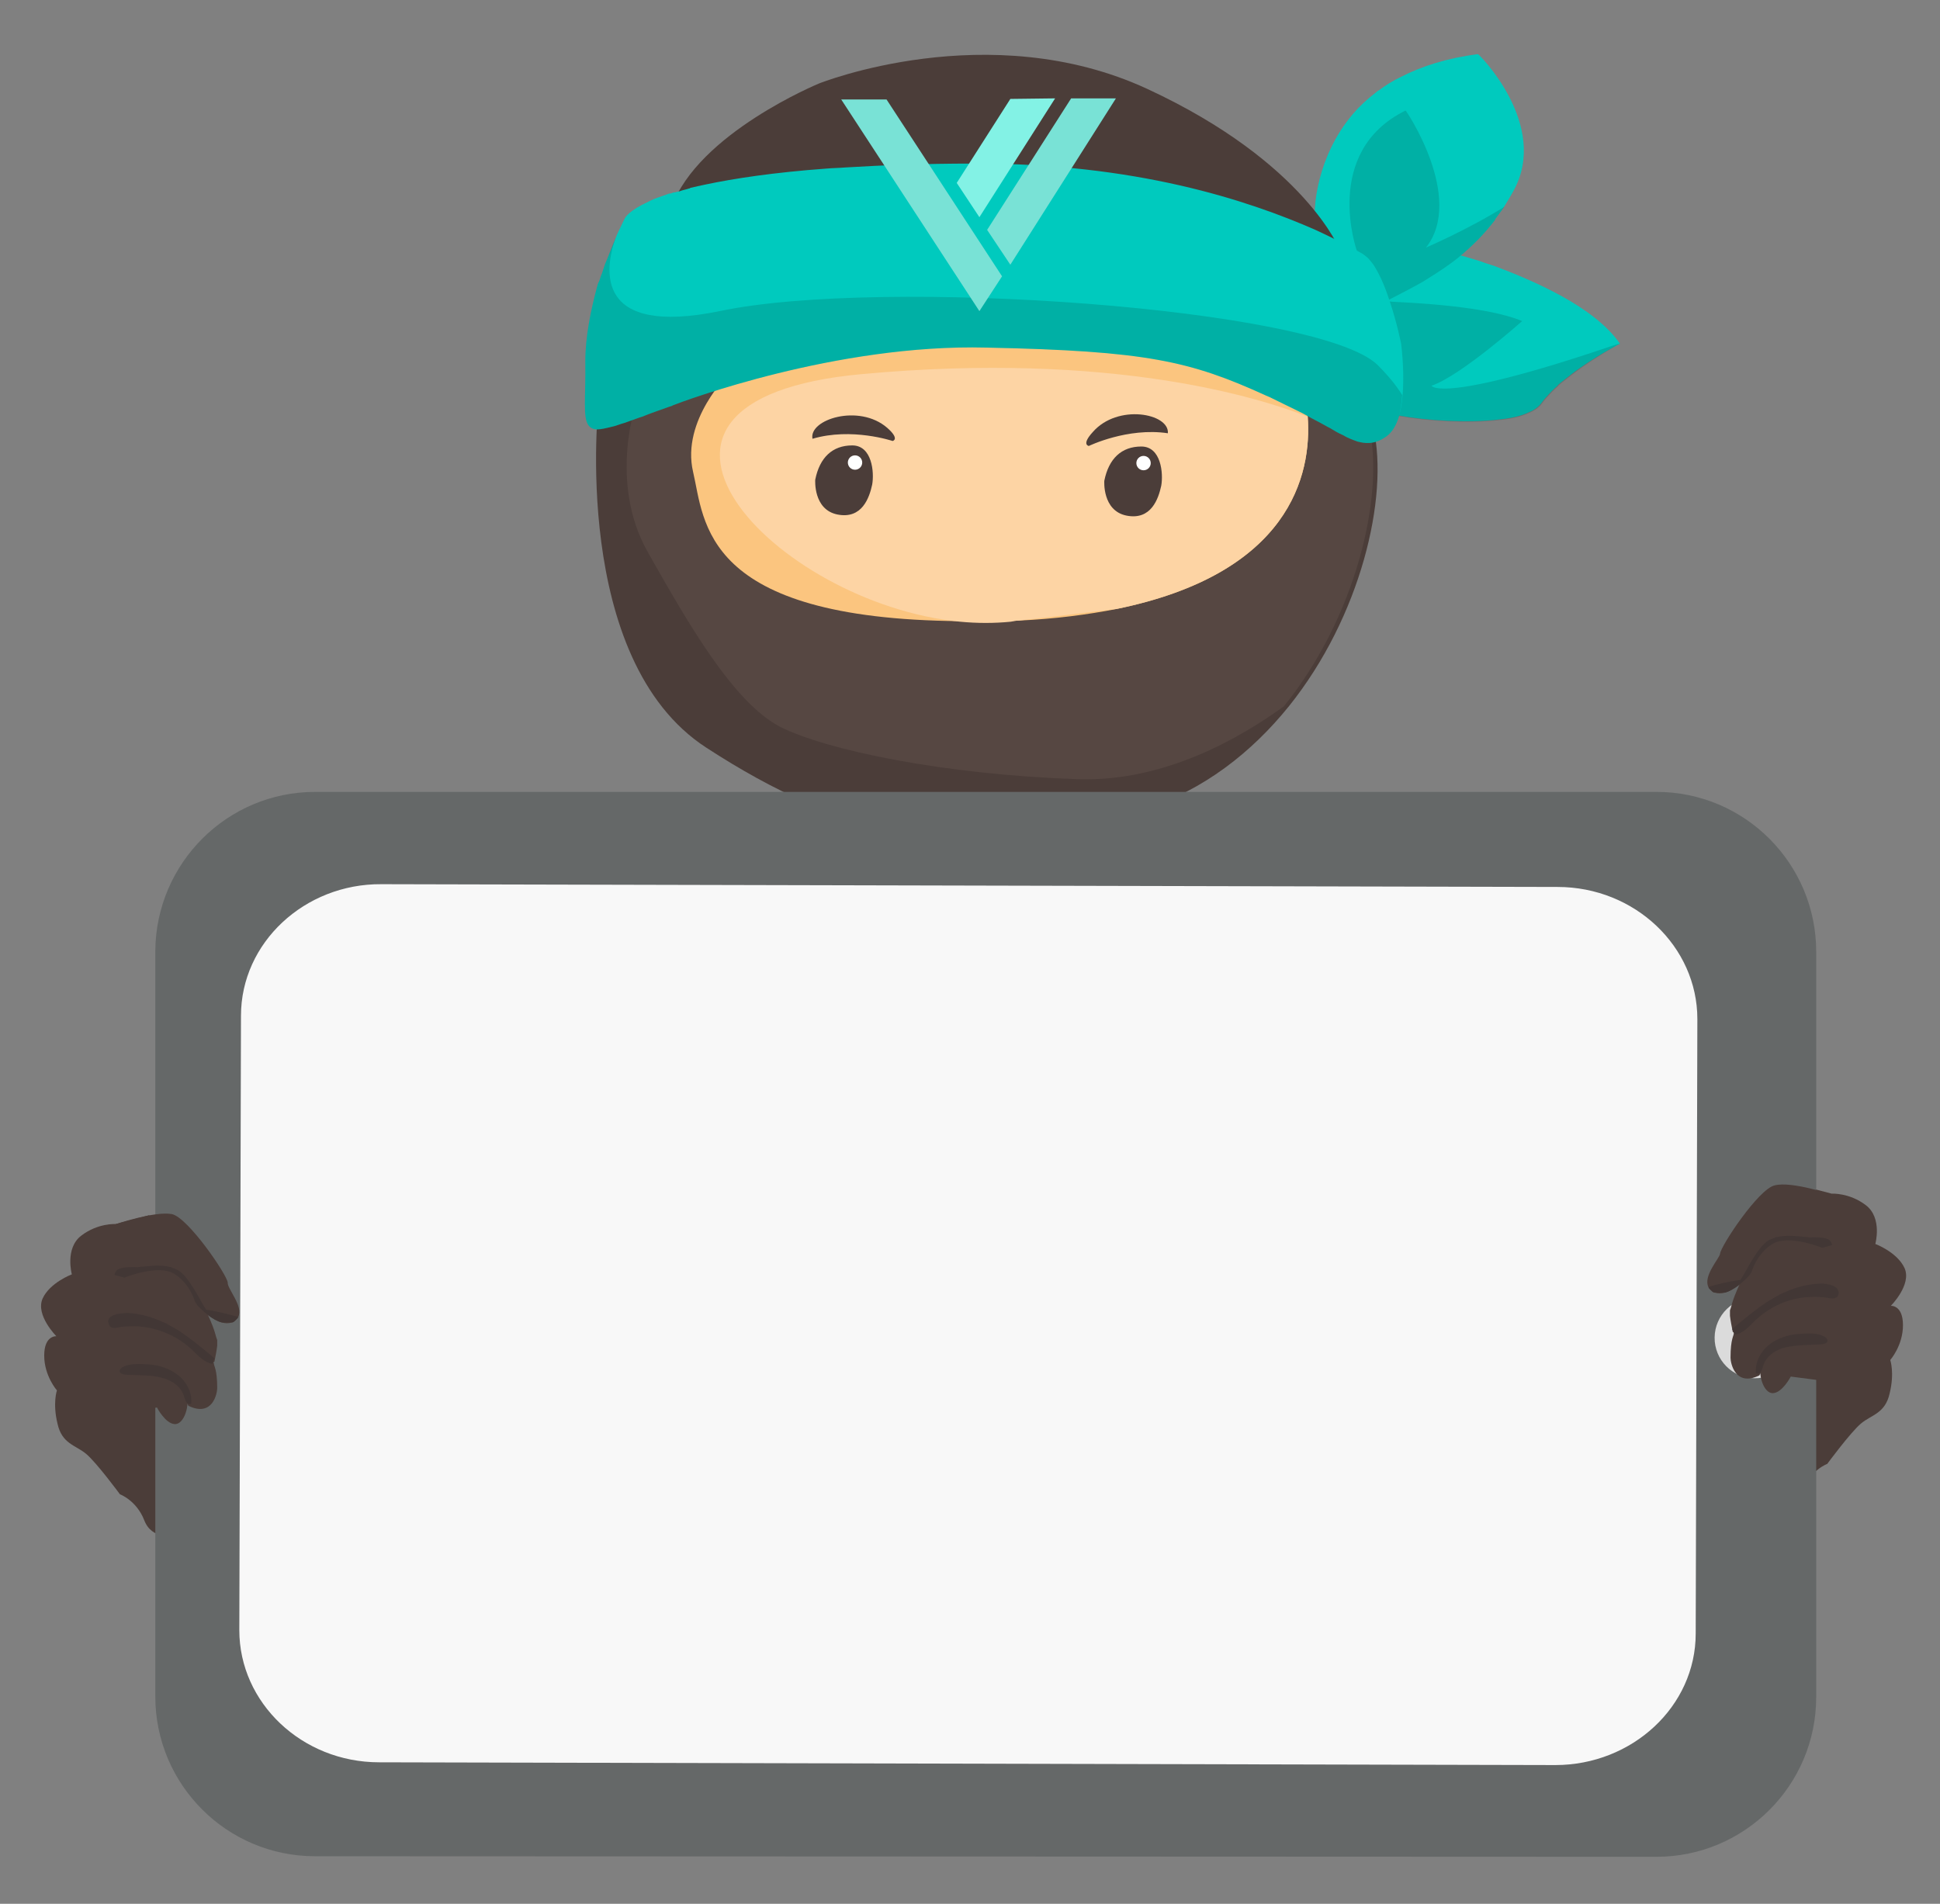 <?xml version="1.0" encoding="utf-8"?>
<!-- Generator: Adobe Illustrator 24.3.0, SVG Export Plug-In . SVG Version: 6.00 Build 0)  -->
<svg version="1.1" id="Camada_1" xmlns="http://www.w3.org/2000/svg" xmlns:xlink="http://www.w3.org/1999/xlink" x="0px" y="0px"
	 viewBox="0 0 351 344.5" style="enable-background:new 0 0 351 344.5;" xml:space="preserve">
<rect x="0" y="0" width="351" height="344.5" fill="#808080" stroke="none"/>
<style type="text/css">
	.st0{fill:#4B3D39;}
	.st1{fill:#161616;}
	.st2{fill:#AE3418;}
	.st3{fill:#00CABE;}
	.st4{opacity:0.13;enable-background:new    ;}
	.st5{fill:#564742;}
	.st6{fill:#FBC57F;}
	.st7{fill:#FDD4A4;}
	.st8{fill:#FFFFFF;}
	.st9{fill:none;}
	.st10{fill:#79E2D6;}
	.st11{fill:#83F2E5;}
	.st12{fill:#656868;}
	.st13{fill:#DBDBDB;}
	.st14{fill:#F8F8F8;}
	.st15{display:none;}
	.st16{fill:#423735;}
</style>
<g id="Camada_3">
</g>
<g id="Camada_1_2_">
	<g>
		<path class="st0" d="M286.9,217.8c-1.4,14-12,25.9-24.5,32.1c-12.6,6.3-27,7.7-41.1,8c-3.4,0-6.7,0-10.1,0.1
			c-7.1-0.2-14.2-0.5-21.3-1.1c-12.8-1.1-25.6-2.9-38.4-5.2c-7.2-1.3-14.5-2.7-21.7-4.3c-1.1-0.3-2.3-0.5-3.5-0.8
			c-10.6-2.3-21.3-5-30.6-10.8c-9.1-5.9-16.5-15.6-16.6-26.4L77.9,192c22.4-3.3,44-10.8,63.7-22c0.6-0.3,1.2-0.7,1.8-1
			c2-1.2,4.1-2.4,6.1-3.7c2.3-1.4,4.6-2.7,7-4c0.2-0.1,0.4-0.2,0.7-0.4c0-0.1,0-0.1-0.1-0.2c-0.2-0.6-0.3-1.1-0.5-1.7
			c-1.2-5.2-1.1-10.9,1.7-15.4l46.6-8.7c2.9,7.1,2.5,15.3,0.2,22.6c-0.2,0.6-0.4,1.1-0.6,1.7c0.1,0,0.2,0.1,0.3,0.1
			c0.2,0.1,0.3,0.1,0.5,0.2c2.7,1.2,5.4,2.5,8,3.8c2.1,1.1,4.2,2.3,6.2,3.5c0.5,0.3,1,0.6,1.5,0.9c15,9.2,29.1,20.7,45.9,25.9
			c4.5,1.4,9.3,2.5,13.1,5.3C285.6,203.2,287.6,210.8,286.9,217.8z"/>
		<g>
			<path class="st1" d="M286.2,217.9c-1.8,17.2-16.6,29.6-32,34.8c-9.1,3-18.7,4.2-28.3,4.5c-10.3,0.5-20.6,0.2-30.9-0.5
				c-21.1-1.5-42-5-62.7-9.4c-17.3-3.7-37.6-7.5-48-23.7c-2.2-3.5-3.8-7.5-4.4-11.7c-0.2-1.7-0.2-3.4-0.3-5.2
				c-0.3-4.6-0.6-9.2-0.9-13.8c0-0.4,0-0.7-0.1-1.1c-0.2,0.2-0.3,0.4-0.5,0.6c22-3.2,43.3-10.5,62.7-21.4c5.6-3.1,11-6.7,16.7-9.8
				c0.2-0.1,0.4-0.5,0.3-0.7c-1.5-4.2-1.7-9.1-0.5-13.3c0.3-1.1,0.8-2,1.3-3c0.2-0.4-0.2-0.1,0-0.3c0.2-0.1,0.6-0.1,0.8-0.1
				c3.2-0.6,6.3-1.2,9.5-1.7c9.6-1.8,19.3-3.6,28.9-5.4c2.4-0.4,4.9-0.9,7.3-1.3c-0.3-0.1-0.5-0.3-0.8-0.4c3.1,7.7,2.3,16.3-0.4,24
				c-0.1,0.3,0.1,0.6,0.4,0.8c13.5,5.5,25.2,14.4,37.4,22.1c5.9,3.8,12,7.2,18.4,9.9c3.1,1.3,6.2,2.3,9.4,3.3c3.4,1,6.9,2.1,9.8,4.2
				C285.2,203.4,286.9,211,286.2,217.9c-0.1,0.8,1.2,0.8,1.2,0c0.6-5.9-0.7-12.3-4.5-17c-4.4-5.5-11.6-6.5-17.9-8.7
				c-13.9-4.8-25.9-13.7-38.1-21.6c-7.1-4.7-14.4-8.9-22.4-12.2c0.1,0.3,0.3,0.5,0.4,0.8c2.8-7.9,3.5-16.7,0.4-24.6
				c-0.1-0.3-0.4-0.5-0.8-0.4c-6.8,1.2-13.6,2.6-20.5,3.8c-8.4,1.5-16.8,3.2-25.2,4.7c-0.3,0-0.6,0.1-0.8,0.2
				c-1.1,0.4-1.7,2.7-2,3.7c-1.5,4.5-1.3,9.9,0.3,14.3c0.1-0.2,0.2-0.5,0.3-0.7c-5,2.8-9.8,5.8-14.8,8.7c-4.7,2.7-9.6,5.2-14.6,7.6
				c-10.1,4.7-20.6,8.4-31.3,11.2c-6.1,1.5-12.2,2.8-18.4,3.7c-0.3,0-0.5,0.4-0.5,0.6c0.2,4,0.5,8.1,0.8,12.1
				c0.3,5.3,0.5,10.4,2.6,15.4c7.5,17.7,27,23.7,44.1,27.5c20.9,4.7,42.1,8.5,63.6,10.5c10.8,0.9,21.6,1.4,32.4,1.2
				c9.8-0.1,19.8-0.9,29.3-3.4c16-4.3,31.6-14.9,36.3-31.6c0.5-1.9,0.9-3.8,1.1-5.7C287.6,217,286.3,217.1,286.2,217.9z"/>
		</g>
	</g>
	<g>
		<path class="st2" d="M216.9,264.9c1.9,4.2,3.6,9.5,0.5,12.9c-2.7,2.9-7.7,2.7-11,0.7c-3.4-2.1-5.4-5.6-7.4-9
			c-2.5-4.3-5.1-8.6-7.7-12.9c-5.7-9.7-11.5-19.4-17.2-29.1c-7.3,8.3-14.8,16.5-22.6,24.4c-5.8,5.8-11.6,11.7-17.6,17.3
			c-3.4,3.2-8,6.6-12.4,5c-3.7-1.4-5.2-6-4.4-9.8c0.9-3.8,3.6-6.9,6.1-9.8c1.9-2.2,3.8-4.4,5.8-6.6c11.3-13.1,22.7-26.2,34-39.3
			c-7.6-12.8-15.1-25.6-22.7-38.4c0.6-0.3,1.2-0.7,1.8-1c2.1-1.2,4.2-2.5,6.3-3.7c2.4-1.4,4.7-2.8,7.2-4.1
			c7.6,10.2,14.8,20.5,21.7,31.1c9.6-11.1,19.3-22.4,29-33.5c2.8,1.1,5.6,2.4,8.3,3.7c2.2,1.1,4.4,2.3,6.5,3.5
			c-10.1,15.4-21.1,30.2-32.6,44.6c9.1,15.3,17.5,30.9,25.1,46.9C214.5,259.9,215.7,262.4,216.9,264.9z"/>
		<g>
			<path class="st1" d="M216.3,265.2c1.7,3.9,4.1,10.2-0.5,13.1c-4.3,2.7-9.6-0.1-12.5-3.4c-1.7-2-3-4.3-4.3-6.6
				c-1.5-2.5-2.9-5-4.4-7.5c-3.1-5.3-6.2-10.5-9.3-15.8c-3.5-6-7.1-12-10.7-17.9c-0.2-0.3-0.7-0.4-1-0.1
				c-6.8,7.7-13.7,15.4-20.9,22.7c-3.7,3.7-7.4,7.4-11,11.2c-1.9,1.8-3.7,3.6-5.6,5.3c-1.8,1.7-3.6,3.4-5.5,4.9
				c-3.4,2.5-8.7,4.4-11.6,0.3c-2.5-3.6-1.4-8,0.7-11.4c2.7-4.1,6.3-7.7,9.5-11.4c3.5-4,7-8,10.4-12.1c7.9-9.1,15.8-18.3,23.8-27.4
				c0.2-0.2,0.2-0.5,0.1-0.8c-7.6-12.8-15.1-25.6-22.7-38.4c-0.1,0.3-0.1,0.6-0.2,0.9c5.1-2.9,10.1-6.2,15.3-9
				c-0.3-0.1-0.6-0.1-0.9-0.2c7.6,10.2,14.7,20.4,21.7,31.1c0.2,0.3,0.7,0.4,1,0.1c9.6-11.1,19.3-22.4,29-33.5
				c-0.2,0.1-0.4,0.1-0.6,0.2c5.1,2,10,4.4,14.7,7c-0.1-0.3-0.1-0.6-0.2-0.9c-10.1,15.4-21,30.1-32.5,44.5c-0.2,0.2-0.2,0.5-0.1,0.8
				C198.2,228.5,207.8,246.6,216.3,265.2c0.3,0.7,1.4,0.1,1.1-0.6c-8.6-18.7-18.1-36.8-28.6-54.4c0,0.3-0.1,0.5-0.1,0.8
				c11.6-14.4,22.6-29.3,32.7-44.7c0.2-0.3,0.1-0.7-0.2-0.9c-4.8-2.7-9.8-5.2-15-7.2c-0.2-0.1-0.5,0-0.6,0.2
				c-9.6,11.1-19.3,22.4-29,33.5c0.3,0,0.7,0.1,1,0.1c-6.9-10.6-14.1-20.9-21.7-31.1c-0.2-0.3-0.5-0.4-0.9-0.2
				c-5.2,2.8-10.2,6.1-15.3,9c-0.3,0.2-0.4,0.6-0.2,0.9c7.6,12.8,15.1,25.6,22.7,38.4c0-0.3,0.1-0.5,0.1-0.8
				c-7.6,8.7-15,17.4-22.6,26.1c-3.8,4.3-7.6,8.7-11.2,13.1c-3.4,3.8-7.2,7.6-9.9,11.9c-2.2,3.3-3.4,7.3-1.7,11.1
				c1.4,3.5,4.9,5.5,8.7,4.7c4.6-0.9,8.2-4.9,11.5-8.1c4-3.8,8-7.7,11.9-11.7c8.8-8.8,17.3-18,25.5-27.4c-0.3,0-0.7-0.1-1-0.1
				c7.1,12,14.1,23.8,21.2,35.8c1.6,2.7,3.1,5.4,4.8,8.1c1.4,2.2,2.9,4.4,4.8,6.1c3.3,2.9,8.8,4.3,12.6,1.3
				c4.6-3.6,2.4-10.1,0.4-14.5C217.1,263.9,216,264.5,216.3,265.2z"/>
		</g>
	</g>
	<g>
		<path class="st3" d="M293.1,62.2c0,0-4.6,2.3-8.9,5.6c-0.6,0.5-1.3,1-1.9,1.5c-0.2,0.2-0.4,0.3-0.5,0.5c-0.7,0.6-1.3,1.2-1.9,1.9
			c-0.4,0.4-0.7,0.8-1,1.2c-0.5,0.7-1.3,1.3-2.3,1.7c-1.4,0.7-3.3,1.1-5.3,1.3c-5.7,0.7-13.2,0.2-18.2-0.7c-2.4-0.4-4.3-0.9-5.1-1.3
			c0,0-0.1,0-0.1-0.1l0,0c-0.6-0.4-1-1.3-1.5-2.6c-0.8-2.4-1.4-6-1.8-9.7c0-0.3-0.1-0.6-0.1-0.9c0-0.4-0.1-0.8-0.1-1.2
			c0-0.3-0.1-0.6-0.1-0.9c0-0.4-0.1-0.7-0.1-1.1l0,0c0-0.2,0-0.5-0.1-0.7c0-0.3-0.1-0.7-0.1-1c-0.3-4.1-0.5-7.3-0.5-7.3l2.1-0.2
			l2-0.2l0.6-0.1l2.1-0.2l1.6-0.2l2.8-0.3l1.8-0.2l7.7-0.8l0,0c0.1,0,1.4,0.4,3.4,1c0.8,0.3,1.7,0.6,2.7,0.9
			C277.2,50.7,288.4,55.4,293.1,62.2z"/>
		<path class="st3" d="M273.8,34.6c-0.6,1.1-1.3,2.2-1.9,3.2c-0.2,0.3-0.4,0.5-0.6,0.8c-0.3,0.4-0.5,0.7-0.8,1.1c0,0,0,0,0,0.1
			c-2,2.6-4.1,4.7-6.4,6.6l0,0c-1.8,1.5-3.8,2.8-5.9,4.1c-0.3,0.2-0.5,0.3-0.8,0.5c-2.1,1.2-4.3,2.3-6.6,3.5
			c-1.8,0.9-3.7,1.7-5.6,2.6c-0.4,0.2-0.9,0.4-1.2,0.5c-0.6,0.2-1.2,0.3-1.7,0.4c-0.4,0-0.7,0-1,0c-0.2,0-0.4-0.1-0.5-0.1
			s-0.1,0-0.2-0.1c-0.2-0.1-0.5-0.2-0.7-0.3c-0.1-0.1-0.3-0.2-0.4-0.3c-3.3-2.7-2.8-11-2.2-15.8c0.3-2.1,0.6-3.5,0.6-3.5
			s0.1-9.3,6.9-17.3c1.2-1.4,2.6-2.7,4.3-4c0.1-0.1,0.2-0.2,0.3-0.2c1.2-0.9,2.6-1.8,4.1-2.5c3.7-1.9,8.3-3.4,13.9-4.1
			C267.4,9.6,280.5,22.6,273.8,34.6z"/>
		<path class="st4" d="M293.1,62.1c-32.7,11.2-34.1,7.7-34.1,7.7c5.3-1.8,16.4-11.7,16.4-11.7c-6.4-2.7-19.6-3.3-23.5-3.5l-0.9-0.1
			v0.1c-0.1,0-0.2,0-0.2,0h0.2l-2.5,19.5c0.9,0.4,2.6,0.8,4.7,1.2c5,0.9,12.5,1.4,18.2,0.7c2-0.2,3.9-0.6,5.3-1.3
			c1-0.4,1.8-1,2.3-1.7c0.3-0.4,0.6-0.8,1-1.2c0.6-0.7,1.2-1.3,1.9-1.9c0.1-0.2,0.3-0.3,0.5-0.5c0.6-0.5,1.3-1,1.9-1.5
			C288.7,64.5,293.2,62.2,293.1,62.1L293.1,62.1z"/>
		<path class="st4" d="M258,44.8c0,0,7.7-3.3,14.2-7.4c-0.1,0.1-0.2,0.3-0.3,0.4c-0.2,0.3-0.4,0.5-0.6,0.8c-0.3,0.4-0.5,0.7-0.8,1.1
			c0,0,0,0,0,0.1c-2,2.6-4.1,4.7-6.4,6.6l0,0c-1.8,1.5-3.8,2.8-5.9,4.1c-0.3,0.2-0.5,0.3-0.8,0.5c-2.1,1.2-4.3,2.3-6.6,3.5
			c-1.8,0.9-3.7,1.7-5.6,2.6c-0.4,0.2-0.9,0.4-1.2,0.5c-0.6,0.2-1.2,0.3-1.7,0.4c-0.4,0-0.7,0-1,0c-0.2,0-0.4-0.1-0.5-0.1
			s-0.1,0-0.2-0.1c-0.2-0.1-0.5-0.2-0.7-0.3c-0.1-0.1-0.3-0.2-0.4-0.3c-0.9-0.7-1.5-1.9-1.9-3.2c1.9-3.9,7.9-8.6,7.9-8.6
			s-6.4-17.9,8.8-25.4C254.3,19.8,265.1,35.8,258,44.8z"/>
		<path class="st0" d="M233.2,127.8c-6.7,8.3-15.4,15.2-26.3,18.7c-32,10.5-54.5,4.8-79.1-11.2c-24.7-16-19.5-62.4-19.5-62.4
			s8.4-21.9,13.2-35.4c4.8-13.4,26.7-22.4,26.7-22.4s30.7-12.3,59.4,1s34.9,29.3,34.9,29.3s0.8,6,2.6,15.6c0.9,4.7,2,10.3,3.4,16.5
			C251.3,90,246.2,111.6,233.2,127.8z"/>
		<path class="st5" d="M232.3,127.8c-7.7,5.6-21.5,13.7-37.2,13.2c-24.1-0.8-45.5-5.2-54-9.5c-8.5-4.5-16.6-18.7-23.9-31.6
			s-1.9-27.7-1.9-27.7L134,56.5l56.3-6.1c0,0,44.6,7.4,51.3,9.1c1,0.3,1.9,0.8,2.8,1.6c0.9,4.7,2,10.3,3.4,16.5
			C250.4,90,245.3,111.7,232.3,127.8z"/>
		<path class="st6" d="M202,110.2c-5.1,1-11,1.8-17.7,2.1c-1.4,0.1-2.9,0.1-4.3,0.1c-2.2,0-4.3,0-6.3,0c-46.8-0.4-46.2-18.1-48.3-27
			c-2.2-9.4,6.6-17.9,6.6-17.9c24.5-11.3,103.1-5.9,104.5,6.6c0,0.4,0.1,0.8,0.1,1.2C237.4,86,233.3,103.8,202,110.2z"/>
		<path class="st7" d="M202,110.2c-5.3,0.6-11.2,1.4-17.7,2.1c-0.5,0-0.9,0.1-1.4,0.2c-3,0.3-6.1,0.3-9.2,0
			c-33.4-3.2-68.9-40.1-17.8-44.8c45.5-4.2,72.3,4.4,80.7,7.7C237.4,86,233.3,103.8,202,110.2z"/>
		<path class="st0" d="M147.5,86.8c0,0-0.4,5.4,4,6.3c4.5,0.9,5.8-3.1,6.3-5.4c0.4-2.2,0-7.1-3.6-7.1S148.3,82.8,147.5,86.8z"/>
		<circle class="st8" cx="154.7" cy="83.7" r="1.3"/>
		<path class="st0" d="M199.8,87c0,0-0.4,5.4,4,6.3c4.5,0.9,5.8-3.1,6.3-5.4c0.4-2.2,0-7.1-3.6-7.1S200.6,83,199.8,87z"/>
		<circle class="st8" cx="206.9" cy="83.8" r="1.3"/>
		<path class="st0" d="M211.3,78.4c0.3-3.6-9.1-5.4-13.6-0.2c-2.1,2.3-0.7,2.5-0.7,2.5S204,77.3,211.3,78.4z"/>
		<path class="st0" d="M147,79.4c-0.7-3.5,8.4-6.4,13.5-2c2.4,2.1,1,2.4,1,2.4S154.1,77.3,147,79.4z"/>
		<path class="st3" d="M253.1,75.4c-0.5,1.6-1.2,2.8-2.3,3.6c-0.3,0.2-0.5,0.3-0.8,0.5c-0.1,0-0.1,0.1-0.2,0.1
			c-1.4,0.7-2.7,0.7-4.2,0.3c-0.8-0.3-1.7-0.6-2.7-1.2c-0.7-0.3-1.4-0.7-2.2-1.2c-0.8-0.4-1.6-0.9-2.6-1.4s-2.1-1.2-3.4-1.8
			c-1.4-0.7-3.1-1.5-4.9-2.4c-0.2-0.1-0.5-0.2-0.7-0.3l0,0c-13.8-6.3-21.7-8.1-50.6-8.7c-27.2-0.7-54.9,9.7-56.9,10.5h0.1
			c0,0-0.7,0.2-3.7,1.3c-0.5,0.2-1.1,0.4-1.8,0.7c-0.7,0.2-1.4,0.5-2.3,0.8c-0.5,0.2-1.1,0.4-1.5,0.5c-0.6,0.2-1.1,0.4-1.6,0.5
			c-1.2,0.3-2.1,0.5-2.7,0.5c-0.7,0-1.2-0.2-1.6-0.7c-1.1-1.4-0.5-5.1-0.6-11.6c0-4.5,1-9.3,2.1-13.4c0.1-0.4,0.2-0.8,0.4-1.1
			c0.2-0.5,0.3-1,0.5-1.4c0.2-0.6,0.4-1.2,0.6-1.8c0.1-0.2,0.2-0.5,0.3-0.7c0.7-1.8,1.4-3.4,1.9-4.7c0.8-1.7,1.3-2.7,1.3-2.7
			s0.4-1.1,3.1-2.5c0.1-0.1,0.3-0.1,0.4-0.2c0.4-0.2,0.8-0.4,1.2-0.6c0.8-0.4,1.8-0.7,2.9-1.1c0.2-0.1,0.5-0.2,0.8-0.2
			c0.2-0.1,0.5-0.2,0.8-0.2c0.2-0.1,0.5-0.1,0.8-0.2c0.5-0.2,1.1-0.3,1.7-0.5c0.1,0,0.1,0,0.2-0.1c0.8-0.2,1.8-0.4,2.7-0.6
			c5.2-1.1,12.4-2.2,22-2.9l0,0c1.1-0.1,2.2-0.1,3.4-0.2l0,0c6.6-0.4,14.2-0.7,23.1-0.7c29.3-0.1,49.6,6.6,61.9,12
			c2.6,1.2,4.8,2.3,6.6,3.3c0.6,0.3,1.2,0.6,1.7,0.9l0,0c0.4,0.2,0.7,0.5,1.1,0.8c0.4,0.4,0.7,0.8,1.1,1.3c0.1,0.2,0.2,0.3,0.3,0.5
			c1.1,1.8,2,4.1,2.7,6.3c1.3,3.9,2,7.5,2,7.5S254.6,70.2,253.1,75.4z"/>
		<path class="st4" d="M253.7,71.5c-0.1,1.4-0.3,2.7-0.6,3.9c-0.5,1.6-1.2,2.8-2.3,3.6c-0.3,0.2-0.5,0.3-0.8,0.5
			c-0.1,0-0.1,0.1-0.2,0.1c-1.4,0.7-2.7,0.7-4.2,0.3c-0.8-0.3-1.7-0.6-2.7-1.2c-0.7-0.3-1.4-0.7-2.2-1.2c-0.8-0.4-1.6-0.9-2.6-1.4
			s-2.1-1.2-3.4-1.8c-1.4-0.7-3.1-1.5-4.9-2.4c-0.2-0.1-0.5-0.2-0.7-0.3l0,0c-13.8-6.3-21.7-8.1-50.6-8.7
			c-27.2-0.7-54.9,9.7-56.9,10.5h0.1c0,0-0.7,0.2-3.7,1.3c-0.5,0.2-1.1,0.4-1.8,0.7c-0.7,0.2-1.4,0.5-2.3,0.8
			c-0.5,0.2-1.1,0.4-1.5,0.5c-0.6,0.2-1.1,0.4-1.6,0.5c-1.2,0.3-2.1,0.5-2.7,0.5c-0.7,0-1.2-0.2-1.6-0.7c-1.1-1.4-0.5-5.1-0.6-11.6
			c0-4.5,1-9.3,2.1-13.4c0.1-0.4,0.2-0.8,0.4-1.1c0.2-0.5,0.3-1,0.5-1.4c0.2-0.6,0.4-1.2,0.6-1.8c0.1-0.2,0.2-0.5,0.3-0.7
			c0.6-1.5,1.1-2.9,1.6-4c-2.1,5.9-3.7,17.9,18.8,13.3c29.3-6.2,108.3-0.6,119,9.7C251.1,67.9,252.6,69.7,253.7,71.5z"/>
		<path class="st9" d="M253.1,75.4c-0.5,1.6-1.2,2.8-2.3,3.6c-0.3,0.2-0.5,0.3-0.8,0.5c-0.1,0-0.1,0.1-0.2,0.1
			c-1.4,0.7-2.7,0.7-4.2,0.3c-0.8-0.3-1.7-0.6-2.7-1.2c-0.7-0.3-1.4-0.7-2.2-1.2c-0.8-0.4-1.6-0.9-2.6-1.4s-2.1-1.2-3.4-1.8
			c-1.4-0.7-3.1-1.5-4.9-2.4c-0.2-0.1-0.5-0.2-0.7-0.3l0,0c-13.8-6.3-21.7-8.1-50.6-8.7c-27.2-0.7-54.9,9.7-56.9,10.5h0.1
			c0,0-0.7,0.2-3.7,1.3c-0.5,0.2-1.1,0.4-1.8,0.7c-0.7,0.2-1.4,0.5-2.3,0.8c-0.5,0.2-1.1,0.4-1.5,0.5c-0.6,0.2-1.1,0.4-1.6,0.5
			c-1.2,0.3-2.1,0.5-2.7,0.5c-0.7,0-1.2-0.2-1.6-0.7c-1.1-1.4-0.5-5.1-0.6-11.6c0-4.5,1-9.3,2.1-13.4c0.1-0.4,0.2-0.8,0.4-1.1
			c0.2-0.5,0.3-1,0.5-1.4c0.2-0.6,0.4-1.2,0.6-1.8c0.1-0.2,0.2-0.5,0.3-0.7c0.7-1.8,1.4-3.4,1.9-4.7c0.8-1.7,1.3-2.7,1.3-2.7
			s0.4-1.1,3.1-2.5c0.1-0.1,0.3-0.1,0.4-0.2c0.4-0.2,0.8-0.4,1.2-0.6c0.8-0.4,1.8-0.7,2.9-1.1c0.2-0.1,0.5-0.2,0.8-0.2
			c0.2-0.1,0.5-0.2,0.8-0.2c0.2-0.1,0.5-0.1,0.8-0.2c0.5-0.2,1.1-0.3,1.7-0.5c0.1,0,0.1,0,0.2-0.1c0.8-0.2,1.8-0.4,2.7-0.6
			c5.2-1.1,12.4-2.2,22-2.9l0,0c1.1-0.1,2.2-0.1,3.4-0.2l0,0c6.6-0.4,14.2-0.7,23.1-0.7c29.3-0.1,49.6,6.6,61.9,12
			c2.6,1.2,4.8,2.3,6.6,3.3c0.6,0.3,1.2,0.6,1.7,0.9l0,0c0.4,0.2,0.7,0.5,1.1,0.8c0.4,0.4,0.7,0.8,1.1,1.3c0.1,0.2,0.2,0.3,0.3,0.5
			c1.1,1.8,2,4.1,2.7,6.3c1.3,3.9,2,7.5,2,7.5S254.6,70.2,253.1,75.4z"/>
		<g>
			<polygon class="st10" points="152.2,18 177.2,56.3 181.3,50 160.4,18 			"/>
			<polygon class="st10" points="193.8,17.8 178.6,41.6 182.8,47.9 201.9,17.8 			"/>
			<polygon class="st11" points="190.9,17.8 182.8,17.9 173.1,33.1 177.2,39.3 			"/>
		</g>
	</g>
	<path class="st0" d="M37.9,280.6c0,0-1.6-1.8-4.2-2.3c-2.6-0.4-6.2,0.4-7.6-3.2s-4.4-4.7-4.4-4.7s-4.2-5.7-6.1-7.3
		c-1.9-1.6-4.4-1.8-5.2-5.5c-0.9-3.7-0.1-6-0.1-6S8,249,8,245.3s2.2-3.5,2.2-3.5S6.4,238,7.7,235c1.3-2.9,5.3-4.4,5.3-4.4
		s-1.3-4.7,1.7-7s6.2-2.1,6.2-2.1l6.1-1.6c0,0,5.9,12.4,6,12.8c0.1,0.4,5.6,19.6,5.6,19.6l0.5,20.7L37.9,280.6z"/>
	<path class="st0" d="M313.8,267.5l0.3-20.7c0,0,5.3-19.2,5.4-19.6s5.8-12.8,5.8-12.8l6.1,1.6c0,0,3.2-0.2,6.2,2.1s1.7,7,1.7,7
		s4,1.5,5.3,4.4c1.3,3-2.5,6.8-2.5,6.8s2.2-0.2,2.2,3.5s-2.3,6.3-2.3,6.3s0.8,2.3-0.1,6c-0.8,3.7-3.3,3.9-5.2,5.5s-6.1,7.3-6.1,7.3
		s-3,1.1-4.4,4.7s-5,2.8-7.6,3.2c-2.6,0.5-4.2,2.3-4.2,2.3L313.8,267.5z"/>
	<g>
		<path class="st12" d="M57,143.3h242.7c16,0,28.9,13,28.9,28.9v134.9c0,16-13,28.9-28.9,28.9L57,335.9c-16,0-28.9-13-28.9-28.9
			V172.1C28.2,156.2,41.1,143.3,57,143.3z"/>
		
			<ellipse transform="matrix(1.107650e-02 -1 1 1.107650e-02 71.906 556.922)" class="st13" cx="317.5" cy="242.1" rx="7.3" ry="7.3"/>
	</g>
	<path class="st14" d="M69,160l212.8,0.5c14,0,25.3,10.8,25.3,23.9l-0.3,111.2c0,13.2-11.5,23.8-25.4,23.8l-212.8-0.5
		c-14,0-25.3-10.8-25.3-23.9l0.3-111.2C43.6,170.6,55.1,159.9,69,160z"/>
	<g id="Camada_1_1_" class="st15">
	</g>
	<path class="st0" d="M43.1,238.3c-0.1,0.3-0.4,0.5-0.7,0.8c-0.1,0.1-0.3,0.2-0.4,0.2c-0.6,0.2-1.3,0.2-1.9,0
		c-0.8-0.2-1.6-0.7-2.3-1.2c-1.2-0.9-2.1-1.9-2.1-1.9s-0.1-0.2-0.4-0.6l0,0c-0.6-0.9-1.6-2.7-2.5-4.1l0,0c-0.7-1-1.3-1.9-1.6-2.1
		c-0.1-0.1-0.1-0.1-0.2-0.1h-0.1l0,0c-1.1,0.1-8.9,0.7-8.9,0.7l-0.8-0.2l-1-0.3l-2.4-0.6l2.9-7.3c0,0,7.3-2.5,10.4-1.9
		c2.9,0.6,10,11,10.1,12.4C41.1,233.2,44.1,236.4,43.1,238.3z"/>
	<path class="st0" d="M38,247.6c0-0.1,0.1-0.1,0.1-0.2c0.3-0.6,0.5-0.9,0.7-1c0.2-1,0.4-2,0.5-2.9c0-0.7,0-1,0-1
		c-0.1-0.2-0.2-0.6-0.4-1.3c-1-3.3-3-6.4-4.6-10.1c-0.1-0.2-0.1-0.5-0.2-0.7c-0.9-0.6-1.7-1.1-2.3-1.3c-2.6-0.7-8.7-0.2-8.7-0.2
		l-4.4-0.1l-0.9,10.3c1.3-0.5,11.4-0.7,13.3,0.3c1.9,1,3.7,5.8,3.7,5.8S37,246.1,38,247.6z"/>
	<path class="st0" d="M31.9,250.6c0.7,0.4,1.2,2.2,2.2,3.8c4.4,2.1,5.2-2.3,5.2-3.2c0-3.5-0.6-3.9-0.6-4.5c-1.8-2.4-5.9-7.3-7.4-7.9
		c-4-1.4-13.9,0.6-13.9,0.6l-2.5,10.1c1.1,0.3,9,1.2,9.5,1C24.7,250.3,30.7,249.8,31.9,250.6z"/>
	<path class="st16" d="M43.1,238.3c-0.1,0.3-0.4,0.5-0.7,0.8c-0.1,0.1-0.3,0.2-0.4,0.2c-0.5,0-1.2,0-1.9,0c-0.8-0.2-1.6-0.7-2.3-1.2
		c-1.2-0.9-2.1-1.9-2.1-1.9s-0.1-0.2-0.4-0.6l0,0c-0.3-1-1.1-2.8-2.5-4.1l0,0c-0.4-0.4-0.8-0.7-1.3-1c-2.9-1.8-9,0.7-9,0.7l-1.8-0.5
		c0.1-0.4,0.3-0.7,0.5-0.9c0.9-0.6,2.6-0.5,3.7-0.5c2.2-0.2,4-0.5,6,0l0,0c0.1,0,0.2,0,0.2,0.1c0.3,0.1,0.6,0.2,0.8,0.3
		c2.2,0.9,4.5,6.1,5.4,7.3C39.4,237.3,41.6,237.9,43.1,238.3z"/>
	<path class="st0" d="M18.1,260.3c0,0,3.5-3.2,4.9-4.9l5.4-0.7c0,0,1.5,2.9,3.2,3c1.8,0.1,2.8-3.7,2.1-5.2s-4.5-4.8-7.6-5
		c-3.2-0.3-11.2,3.2-11.2,3.2"/>
	<path class="st16" d="M38.8,245.8L38.8,245.8c-2.1-1.8-4.3-3.6-6.6-5.1c-0.7-0.4-1.4-0.8-2.1-1.2c-0.2-0.1-0.5-0.2-0.7-0.3
		c-2-0.9-4.1-1.5-6.2-1.6c-0.9,0-3.3,0.1-3.6,1.3c-0.1,0.2,0,0.4,0.1,0.7c0.3,1.1,1.5,0.6,2.3,0.5c0.9-0.1,1.9-0.1,2.8-0.1
		c3.4,0.2,6.7,1.5,9.2,3.6c0.2,0.2,0.5,0.4,0.7,0.6c1.1,1.1,2.2,2.3,3.7,2.6l0,0L38.8,245.8z"/>
	<path class="st16" d="M26.9,246.9c1.9,0.1,3.9,0.8,5.4,2s2.5,3.2,2.3,5.1c-0.3,0.2-0.7,0-0.9-0.3s-0.3-0.7-0.4-1
		c-0.5-1.8-2.3-3-4.1-3.4c-1.8-0.5-3.7-0.4-5.6-0.5c-0.4,0-1.7,0-1.9-0.5c-0.2-0.4,0.3-0.9,0.7-1C23.5,246.7,25.6,246.8,26.9,246.9z
		"/>
	<path class="st0" d="M309.1,232.9c0.1,0.3,0.4,0.5,0.7,0.8c0.1,0.1,0.3,0.2,0.4,0.2c0.6,0.2,1.3,0.2,1.9,0c0.8-0.2,1.6-0.7,2.3-1.2
		c1.2-0.9,2.1-1.9,2.1-1.9s0.1-0.2,0.4-0.6l0,0c0.6-0.9,1.6-2.7,2.5-4.1l0,0c0.7-1,1.3-1.9,1.6-2.1c0.1-0.1,0.1-0.1,0.2-0.1h0.1l0,0
		c1.1,0.1,8.9,0.7,8.9,0.7l0.8-0.2l1-0.3l2.4-0.6l-2.9-7.3c0,0-7.3-2.5-10.4-1.7c-2.9,0.6-9.8,11-9.9,12.4
		C311.1,227.7,308.1,230.9,309.1,232.9z"/>
	<path class="st0" d="M314.3,242.2c0-0.1-0.1-0.1-0.1-0.2c-0.3-0.6-0.5-0.9-0.7-1c-0.2-1-0.4-2-0.5-2.9c0-0.7,0-1,0-1
		c0.1-0.2,0.2-0.6,0.4-1.3c1-3.3,3-6.4,4.4-10.1c0.1-0.2,0.1-0.5,0.2-0.7c0.9-0.6,1.7-1.1,2.3-1.3c2.6-0.7,8.7-0.2,8.7-0.2l4.4-0.1
		l1.1,10.3c-1.3-0.5-11.4-0.5-13.3,0.5s-3.7,5.8-3.7,5.8S315.2,240.7,314.3,242.2z"/>
	<path class="st0" d="M320.5,245.1c-0.7,0.4-1.2,2.2-2.2,3.8c-4.4,2.1-5.2-2.3-5.2-3.2c0-3.5,0.6-3.9,0.6-4.5
		c1.8-2.4,5.9-7.3,7.4-7.9c4-1.4,13.9,0.4,13.9,0.4l2.7,10.1c-1.1,0.3-9,1.2-9.5,1C327.7,244.6,321.7,244.3,320.5,245.1z"/>
	<path class="st16" d="M309.1,232.9c0.1,0.3,0.4,0.5,0.7,0.8c0.1,0.1,0.3,0.2,0.4,0.2c0.5,0,1.2,0,1.9,0c0.8-0.2,1.6-0.7,2.3-1.2
		c1.2-0.9,2.1-1.9,2.1-1.9s0.1-0.2,0.4-0.6l0,0c0.3-1,1.1-2.8,2.5-4.1l0,0c0.4-0.4,0.8-0.7,1.3-1c2.9-1.8,9,0.7,9,0.7l1.8-0.5
		c-0.1-0.4-0.3-0.7-0.5-0.9c-0.9-0.6-2.6-0.5-3.7-0.5c-2.2-0.2-4-0.5-6,0l0,0c-0.1,0-0.2,0-0.2,0.1c-0.3,0.1-0.6,0.2-0.8,0.3
		c-2.2,0.9-4.5,6.1-5.4,7.3C312.8,231.9,310.5,232.4,309.1,232.9z"/>
	<path class="st0" d="M337.5,244.9c0,0-8-3.4-11.2-3c-3.1,0.2-6.9,3.5-7.6,5s0.3,5.3,2.1,5.2c1.7-0.1,3.2-3,3.2-3l5.4,0.7
		c1.4,1.7,4.9,4.9,4.9,4.9"/>
	<path class="st16" d="M313.9,241.5L313.9,241.5c1.5-0.2,2.6-1.5,3.7-2.6c0.2-0.2,0.5-0.4,0.7-0.6c2.6-2.2,5.9-3.5,9.2-3.6
		c0.9-0.1,1.9,0,2.8,0.1c0.8,0.1,2,0.5,2.3-0.5c0.1-0.3,0.1-0.5,0-0.7c-0.3-1.2-2.7-1.4-3.6-1.3c-2.1,0.1-4.3,0.7-6.2,1.6
		c-0.2,0.1-0.5,0.2-0.7,0.3c-0.7,0.4-1.4,0.8-2.1,1.2c-2.3,1.5-4.5,3.3-6.6,5.1l0,0L313.9,241.5z"/>
	<path class="st16" d="M325.4,241.4c-1.9,0.1-3.9,0.8-5.4,2s-2.5,3.2-2.3,5.1c0.3,0.2,0.7,0,0.9-0.3c0.2-0.3,0.3-0.7,0.4-1
		c0.5-1.8,2.3-3,4.1-3.4c1.8-0.4,3.7-0.4,5.6-0.5c0.4,0,1.7,0,1.9-0.5c0.2-0.4-0.3-0.9-0.7-1C328.7,241.1,326.7,241.3,325.4,241.4z"
		/>
</g>
</svg>
